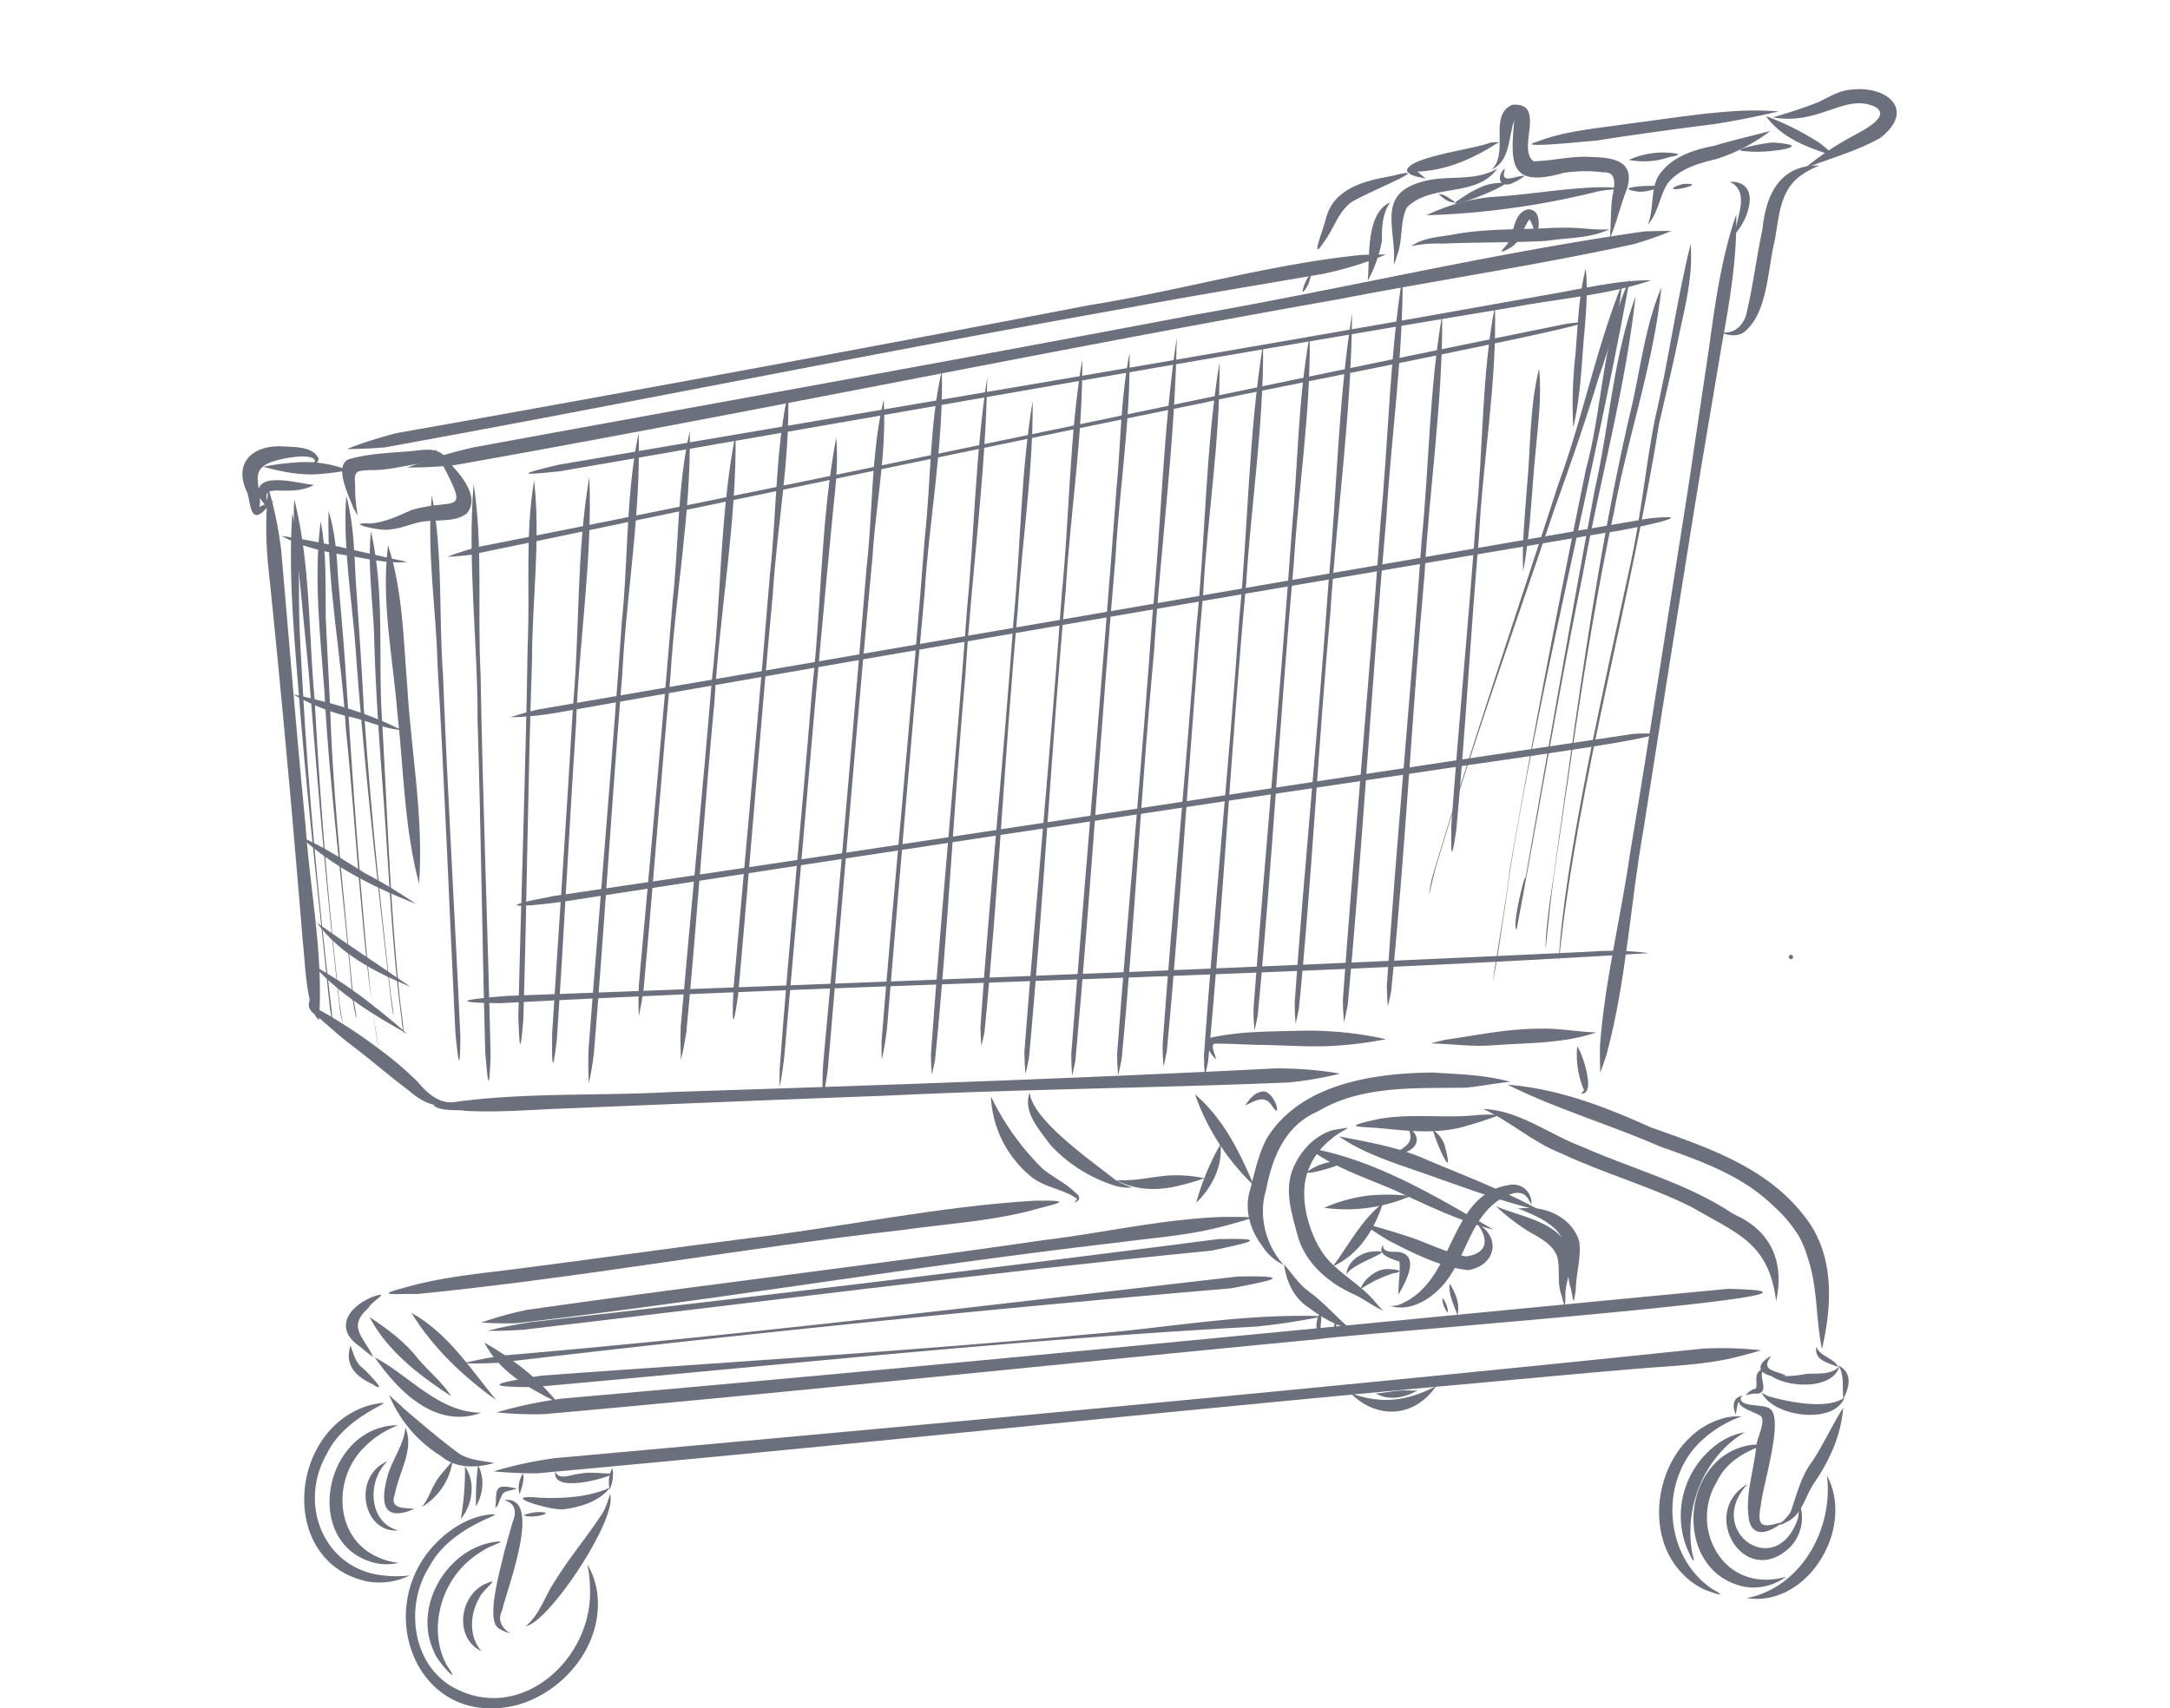 <svg xmlns="http://www.w3.org/2000/svg" width="555" height="437" viewBox="0 0 555 437">
  <g id="header-illustration" transform="translate(-3399.599 9928)">
    <rect id="Rectangle_952" data-name="Rectangle 952" width="555" height="437" transform="translate(3399.599 -9928)" fill="#fff" opacity="0"/>
    <g id="Group_1406" data-name="Group 1406" transform="translate(3461.598 -7573.25)">
      <path id="Path_5637" data-name="Path 5637" d="M1208.383-1951.79c-2.306,11.522-2.254,23.355-3.371,35.023-3.581,48.128-7.815,96.225-11.543,144.331-.007,1.838.073,3.691.225,5.511.314-1.309.6-2.62.842-3.945,3.9-42.944,6.57-86.05,10.275-129.032C1205.793-1917.2,1208.633-1934.469,1208.383-1951.79Z" transform="translate(-981.484 -312.636)" fill="#6c6f7c"/>
      <path id="Path_5638" data-name="Path 5638" d="M1140.787-1942.76c-3.316,19.744-3.222,39.971-5.222,59.892-2.781,39.115-6.581,78.17-9.575,117.256.012,1.892.119,3.8.27,5.673q.5-2.057.9-4.135c3.7-39.883,5.785-79.967,9.421-119.881C1137.729-1903.551,1140.979-1923.142,1140.787-1942.76Z" transform="translate(-925.992 -320.062)" fill="#6c6f7c"/>
      <path id="Path_5639" data-name="Path 5639" d="M1076.022-1882.69c-3.041,18.233-3.023,36.876-4.824,55.265-2.476,35.048-6.135,70.035-8.538,105.068.037,1.542.13,3.1.256,4.629q.429-1.782.794-3.583c3.536-35.8,5.227-71.844,8.485-107.7C1073.285-1846.9,1076.195-1864.773,1076.022-1882.69Z" transform="translate(-873.911 -369.462)" fill="#6c6f7c"/>
      <path id="Path_5640" data-name="Path 5640" d="M1005.814-1917.09c-3.034,19.515-3.265,39.4-5.156,59.055-2.755,38.1-6.552,76.14-9.257,114.228.005,1.712.1,3.437.236,5.133.3-1.254.588-2.513.822-3.783,3.323-32.857,4.833-65.935,7.792-98.848C1001.782-1866.573,1005.388-1891.8,1005.814-1917.09Z" transform="translate(-815.308 -341.173)" fill="#6c6f7c"/>
      <path id="Path_5641" data-name="Path 5641" d="M1274.8-1973.84c-3.487,23.408-3.954,47.215-6.2,70.776-2.652,37.433-6.2,74.819-9.039,112.226-.007,1.886.091,3.787.247,5.654.336-1.4.654-2.8.909-4.213,3.305-34.668,5.032-69.523,8.279-104.217C1270.677-1920.353,1274.366-1947.067,1274.8-1973.84Z" transform="translate(-1035.836 -294.502)" fill="#6c6f7c"/>
      <path id="Path_5642" data-name="Path 5642" d="M1339.51-1938.46c-3.627,22.5-3.572,45.5-5.94,68.168-2.5,35.538-6.089,71.012-8.611,106.537,0,1.8.089,3.62.238,5.406.316-1.312.615-2.63.858-3.961,3.7-39.045,5.791-78.284,9.313-117.368C1336.425-1899.272,1339.777-1918.845,1339.51-1938.46Z" transform="translate(-1089.621 -323.598)" fill="#6c6f7c"/>
      <path id="Path_5643" data-name="Path 5643" d="M1399.7-1965.33c-3.705,23.018-3.822,46.531-6.043,69.737-2.63,37.472-6.43,74.877-9.08,112.336,0,1.785.082,3.581.229,5.35.311-1.291.6-2.586.836-3.894,3.9-40.729,5.966-81.67,9.75-122.43C1396.665-1924.586,1399.91-1944.937,1399.7-1965.33Z" transform="translate(-1138.651 -301.501)" fill="#6c6f7c"/>
      <path id="Path_5644" data-name="Path 5644" d="M1470.259-1976.86c-3.028,16.449-3,33.318-4.57,49.948-2.892,40.836-6.78,81.616-9.8,122.431,0,1.795.1,3.6.243,5.379.313-1.3.609-2.6.851-3.915,3.664-38.478,5.746-77.151,9.22-115.668C1467.4-1938.068,1470.554-1957.436,1470.259-1976.86Z" transform="translate(-1197.296 -292.019)" fill="#6c6f7c"/>
      <path id="Path_5645" data-name="Path 5645" d="M1529.871-2008.62c-3.568,22.559-3.872,45.565-5.982,68.3-2.519,36.019-6.124,71.975-8.689,107.978,0,1.792.089,3.6.238,5.372.309-1.29.6-2.583.842-3.887,3.354-33.691,4.964-67.591,8.048-101.327C1525.981-1957.65,1529.7-1983.1,1529.871-2008.62Z" transform="translate(-1246.071 -265.9)" fill="#6c6f7c"/>
      <path id="Path_5646" data-name="Path 5646" d="M1599.933-2064.22c-3.38,20.858-3.6,42.151-5.656,63.177-2.876,40.712-6.7,81.371-9.629,122.067-.005,1.984.1,3.983.27,5.949q.525-2.2.952-4.418c3.879-41.373,6.163-82.938,9.858-124.346C1596.955-2022.591,1600.054-2043.389,1599.933-2064.22Z" transform="translate(-1303.184 -220.176)" fill="#6c6f7c"/>
      <path id="Path_5647" data-name="Path 5647" d="M1662.031-2007.08c-3.334,19.123-3.327,38.719-5.266,58.026-2.675,37.9-6.354,75.762-8.9,113.662.014,1.758.115,3.533.265,5.275q.458-1.91.84-3.837c3.618-35.364,5.316-70.968,8.521-106.394C1658.749-1962.584,1662.2-1984.815,1662.031-2007.08Z" transform="translate(-1355.176 -267.166)" fill="#6c6f7c"/>
      <path id="Path_5648" data-name="Path 5648" d="M1751.784-2019.6c-3.471,17.993-2.926,36.57-4.869,54.781-1.874,26.046-4.4,52.046-6.282,78.089-.057,6.062-.138,10.931,1.258,1.266,2.346-25.03,3.648-50.167,5.826-75.22C1748.7-1980.321,1752.33-1999.952,1751.784-2019.6Z" transform="translate(-1431.442 -256.87)" fill="#6c6f7c"/>
      <path id="Path_5649" data-name="Path 5649" d="M1847.9-1929.26c-2.488,10.053-2.122,20.506-3.131,30.759-.506,7.01-1.254,14.044-.936,21.073,1.94-10.167,2.144-20.554,3.209-30.833C1847.659-1915.24,1848.638-1922.256,1847.9-1929.26Z" transform="translate(-1516.273 -331.164)" fill="#6c6f7c"/>
      <path id="Path_5650" data-name="Path 5650" d="M1918.666-2073.58c-1.877,7.233-2.007,14.73-2.645,22.133a112.747,112.747,0,0,0-.547,18.549c1.732-7.419,2.1-15.032,2.68-22.6C1918.688-2061.507,1919.266-2067.562,1918.666-2073.58Z" transform="translate(-1575.095 -212.478)" fill="#6c6f7c"/>
      <path id="Path_5651" data-name="Path 5651" d="M935.676-1926.93c-3.183,13.909-2.773,28.371-4.338,42.515-3.293,43.067-7.634,86.065-11.078,129.11q-.053,2.347.06,4.694c.574-2.488.964-5.044,1.288-7.586,3.124-37.2,6.188-74.407,9.65-111.578C932.422-1888.822,936.163-1907.852,935.676-1926.93Z" transform="translate(-756.79 -333.08)" fill="#6c6f7c"/>
      <path id="Path_5652" data-name="Path 5652" d="M850.951-1884.81c-3.247,14.041-2.76,28.652-4.368,42.932q-5.217,63.008-11.02,125.97a77.781,77.781,0,0,0-.171,9.778,80.291,80.291,0,0,0,1.334-7.98c3.7-43.495,7.328-87,11.368-130.462C848.948-1857.977,851.77-1871.366,850.951-1884.81Z" transform="translate(-686.943 -367.719)" fill="#6c6f7c"/>
      <path id="Path_5653" data-name="Path 5653" d="M787.916-1830.13c-3.956,21.114-3.734,42.875-6.139,64.224-2.611,32.385-5.9,64.723-8.305,97.121-.055,1.617-.062,3.234-.03,4.851.51-2.549.888-5.155,1.188-7.748,4.179-46.809,7.964-93.656,12.551-140.427C787.822-1818.091,788.465-1824.123,787.916-1830.13Z" transform="translate(-636.048 -412.687)" fill="#6c6f7c"/>
      <path id="Path_5654" data-name="Path 5654" d="M720.281-1895.8c-3.3,15.219-2.925,31.005-4.641,46.453-2.9,35.437-6.2,70.84-9.348,106.254-.284,6.592-.377,12.832,1.194,1.56,3.076-34.133,5.68-68.316,8.861-102.444C717.393-1861.248,720.832-1878.5,720.281-1895.8Z" transform="translate(-580.705 -358.681)" fill="#6c6f7c"/>
      <path id="Path_5655" data-name="Path 5655" d="M644.872-1835.48c-4.034,20.526-3.616,41.735-6.011,62.51-2.46,29.673-5.4,59.312-8.009,88.968-.117,2.872-.087,5.774.078,8.634.536-2.311.975-4.641,1.343-6.984,2.726-28.359,4.588-56.818,7.24-85.192C640.837-1790.194,645.178-1812.809,644.872-1835.48Z" transform="translate(-518.743 -408.287)" fill="#6c6f7c"/>
      <path id="Path_5656" data-name="Path 5656" d="M583.446-1839.39c-3.231,14.288-2.789,29.137-4.4,43.661-2.613,32.6-5.7,65.168-8.6,97.744-.146,2.75-.158,5.524-.034,8.265q.738-3.382,1.215-6.807c2.471-26.6,4.38-53.265,6.854-79.872C579.727-1797.4,583.789-1818.363,583.446-1839.39Z" transform="translate(-469.029 -405.071)" fill="#6c6f7c"/>
      <path id="Path_5657" data-name="Path 5657" d="M510.954-1836.49c-3.265,15.787-2.632,32.131-4.29,48.138-2.519,36.385-5.7,72.723-8.485,109.087a87.877,87.877,0,0,0,.06,9.076c.524-2.469.931-4.959,1.254-7.462,2.671-32.318,4.625-64.7,7.279-97.027C507.8-1795.277,511.552-1815.881,510.954-1836.49Z" transform="translate(-409.62 -407.456)" fill="#6c6f7c"/>
      <path id="Path_5658" data-name="Path 5658" d="M455.393-1773.61c-3.316,19.229-2.43,38.993-4.16,58.417-1.632,27.991-3.579,55.964-5.353,83.945-.071,6.41-.062,12.354,1.206,1.536,1.831-26.88,3.108-53.805,4.913-80.69C452.72-1731.464,456.253-1752.558,455.393-1773.61Z" transform="translate(-366.663 -459.168)" fill="#6c6f7c"/>
      <path id="Path_5659" data-name="Path 5659" d="M401.339-1768.52c-2.359,13.938-.993,28.208-1.654,42.284-.476,31.661-1.663,63.309-2.385,94.959.266,7.025.423,10.863,1.275.872.936-30.667,1.169-61.368,2.224-92.036C400.808-1737.783,403.048-1753.247,401.339-1768.52Z" transform="translate(-326.732 -463.353)" fill="#6c6f7c"/>
      <path id="Path_5660" data-name="Path 5660" d="M330.491-1763.43c-1.628,20.076,1.071,40.327,1.013,60.463.881,28.391,1.191,56.8,1.973,85.192.637,7.527,1.009,10.781,1.357.643-.7-32.553-2.023-65.1-2.557-97.659C331.422-1730.972,332.952-1747.4,330.491-1763.43Z" transform="translate(-271.359 -467.539)" fill="#6c6f7c"/>
      <path id="Path_5661" data-name="Path 5661" d="M270.871-1746.87c-1.388,14.25,1.055,28.552,1.424,42.817,1.845,31.588,3.057,63.211,4.6,94.814.689,7.089,1.222,10.689,1.258.721-1.385-30.771-3.259-61.526-4.434-92.309C272.6-1716.147,273.753-1731.747,270.871-1746.87Z" transform="translate(-222.411 -481.158)" fill="#6c6f7c"/>
      <path id="Path_5662" data-name="Path 5662" d="M677.179-1715.2q-141.9,24.482-283.884,48.835a76.155,76.155,0,0,0-7.37,2.039,78.969,78.969,0,0,0,12.173-1.217q133.891-23.475,267.95-45.98C670.913-1712.06,692.854-1716.717,677.179-1715.2Z" transform="translate(-317.377 -506.952)" fill="#6c6f7c"/>
      <path id="Path_5663" data-name="Path 5663" d="M698.941-2056.75c-9.252-.016-18.254,2.337-27.33,3.831-83.977,15.089-168.172,28.947-252.259,43.378-9.774,2.337-10.774,2.861.361,1.664,81.16-13.98,162.236-28.494,243.493-41.92C675.112-2052.081,687.421-2052.844,698.941-2056.75Z" transform="translate(-338.566 -226.319)" fill="#6c6f7c"/>
      <path id="Path_5664" data-name="Path 5664" d="M680.826-1403.961c-92.156,13.643-184.232,28.062-276.429,41.52-15.2,2.853-9.559,3.05,1.941,1.508q112.958-17.4,226.017-34.124C637.395-1395.9,704.615-1405.057,680.826-1403.961Z" transform="translate(-324.969 -763.085)" fill="#6c6f7c"/>
      <path id="Path_5665" data-name="Path 5665" d="M611.109-1090.816c-92.332,4.414-184.708,7.9-277.081,11.329-8.519.616-17.28,1.714-1.79,1.863,97.82-5.2,196.024-6.675,293.7-12.815A74.928,74.928,0,0,0,611.109-1090.816Z" transform="translate(-266.224 -1020.518)" fill="#6c6f7c"/>
      <path id="Path_5666" data-name="Path 5666" d="M2226.879-1085.173a.551.551,0,0,0,.712.842A.552.552,0,0,0,2226.879-1085.173Z" transform="translate(-1831.181 -1025.212)" fill="#6c6f7c"/>
      <path id="Path_5667" data-name="Path 5667" d="M1929.034-2108.75c-3.687,14.8-5.639,29.966-9.153,44.81-2.378,12.1-3.5,24.426-6.123,36.478-6.817,31.535-17.208,77.179-18.488,102.352v0q.093-.626.169-1.256l-.005.037c4.986-46.082,18.243-90.666,25.5-136.358,1.863-8.117,3.844-16.206,5.469-24.376C1927.98-2094.173,1929.625-2101.428,1929.034-2108.75Z" transform="translate(-1558.633 -183.555)" fill="#6c6f7c"/>
      <path id="Path_5668" data-name="Path 5668" d="M1833.93-1873.03a.063.063,0,0,0,0,.018A.063.063,0,0,1,1833.93-1873.03Zm29.886-160.41c-5.76,15.833-6.664,32.952-10.4,49.32-6.206,33.32-11.977,66.716-17.858,100.092.7-4.593-3.556,11.389-2.183,12.622,5.656-29.723,10.7-60.689,16.906-90.684C1854.541-1985.9,1861.156-2009.4,1863.816-2033.44Z" transform="translate(-1507.508 -245.488)" fill="#6c6f7c"/>
      <path id="Path_5669" data-name="Path 5669" d="M1879.2-1900.2a.016.016,0,0,1,0-.009A.016.016,0,0,0,1879.2-1900.2Zm-1.219,7.8a.034.034,0,0,1,0-.012A.034.034,0,0,0,1877.98-1892.392Zm4.194-28.97c0,.007,0,.014,0,.021S1882.172-1921.355,1882.174-1921.362Zm23.884-125c-4.412,10.513-5.442,21.987-8.185,32.977-9.153,39.874-14.02,80.536-19.892,120.978v0c0,.005,0,.011,0,.016v0c0,.007,0,.014,0,.021a.057.057,0,0,0,0-.018c-.689,4.655-1.618,11.773-1.54,15.279v0c.861-7.705,1.552-15.426,2.76-23.089a.006.006,0,0,1,0,.005c4.4-29.721,8.471-59.5,14.773-88.891C1897.492-2008.266,1904.11-2026.923,1906.058-2046.36Z" transform="translate(-1543.143 -234.863)" fill="#6c6f7c"/>
      <path id="Path_5670" data-name="Path 5670" d="M1804.827-1908.443s0-.009,0-.012S1804.827-1908.447,1804.827-1908.443Zm-1.59,10.471a.041.041,0,0,0,0-.014A.046.046,0,0,1,1803.237-1897.973Zm32.057-160.827c-7.121,15.172-6.838,32.5-11.179,48.52-6.945,33.838-13.5,67.776-19.41,101.811,0-.005,0-.01,0-.016-1.229,9.931-3.025,19.8-4.506,29.673,1.357-6.325,2.151-12.76,3.147-19.149a.04.04,0,0,0,0,.014q.743-5.249,1.481-10.5v0C1813.177-1958.919,1826.1-2008.518,1835.294-2058.8Z" transform="translate(-1480.449 -224.633)" fill="#6c6f7c"/>
      <path id="Path_5671" data-name="Path 5671" d="M1757.8-2050.46a.112.112,0,0,0,0,.023.166.166,0,0,0,0-.029Zm.115-.86c-6.664,16.6-10.069,34.361-16.274,51.153-10.726,33.3-22.026,66.423-32.067,99.941a33.276,33.276,0,0,0-1.03,5.24c.671-2.565,1.16-5.2,1.957-7.744,9.089-30.584,19.877-60.623,30.073-90.849,4-11.169,7.917-22.36,11.346-33.719,2.552-7.561,5.185-15.135,5.876-23.138a.007.007,0,0,1,0,.005c0-.013,0-.023.005-.036v0C1757.831-2050.748,1757.885-2051.046,1757.911-2051.32Z" transform="translate(-1405.07 -230.784)" fill="#6c6f7c"/>
      <path id="Path_5672" data-name="Path 5672" d="M183.725-1695.13c-.834,8.645.412,17.273.8,25.907.315,12.936,1.192,25.837,2.154,38.737,1.568,19.982,2.225,40.082,4.859,59.958a32.855,32.855,0,0,0,.644,4.229c-.2-2.682-.553-5.379-.91-8.054-2.713-24.968-3.346-50.142-4.856-75.209C185.71-1664.729,187.138-1680.233,183.725-1695.13Z" transform="translate(-150.86 -523.708)" fill="#6c6f7c"/>
      <path id="Path_5673" data-name="Path 5673" d="M160.255-1615.9a.055.055,0,0,0,0,.007A.036.036,0,0,1,160.255-1615.9ZM148.6-1746.18c-.9,13.256,1.491,26.455,2.433,39.652,2.133,29.4,5.53,58.684,8.837,87.971.735,6.015,1.327,7.686.178.316-2.808-24.691-5.37-49.41-6.988-74.211-.544-10.5-1.256-21-1.993-31.49C150.623-1731.39,150.59-1738.944,148.6-1746.18Z" transform="translate(-122.041 -481.725)" fill="#6c6f7c"/>
      <path id="Path_5674" data-name="Path 5674" d="M134.907-1598.364s0-.007,0-.011Zm1.176,7.51c0-.007,0-.014,0-.02ZM123.864-1724.5c-.523,18.7,3.379,37.2,4.419,55.844,2.866,27.36,3.881,54.987,8.413,82.143-.169-1.426-.391-2.874-.607-4.306l0,.021c0-.018-.006-.037-.009-.055,0,0,0,0,0,0q-.259-1.694-.541-3.387c0,.007,0,.016,0,.021-.2-1.387-.422-2.775-.64-4.161,0,0,0,0,0,0-2.86-27.531-4.743-55.146-6.523-82.764-.5-8.707-1.364-17.387-2.072-26.078C125.994-1713.035,125.59-1718.908,123.864-1724.5Z" transform="translate(-101.824 -499.555)" fill="#6c6f7c"/>
      <path id="Path_5675" data-name="Path 5675" d="M108.969-1709.54c-1.821,14.389-.133,28.94.945,43.325,1.4,26.439,5.018,52.68,7.231,79.048.864,5.466,1.563,6.706.243.178-2.088-22.794-4.692-45.568-5.75-68.446-.323-9.746-.929-19.476-1.362-29.215C110.151-1692.959,110.547-1701.344,108.969-1709.54Z" transform="translate(-88.952 -511.857)" fill="#6c6f7c"/>
      <path id="Path_5676" data-name="Path 5676" d="M74.151-1740.94c-.484,6.661.566,13.256,1.319,19.853.767,8.117,1.572,16.229,2.366,24.341,2.266,28.412,4.623,56.815,7.848,85.136a20.224,20.224,0,0,0,.957,4.841,55.087,55.087,0,0,1-.956-5.96c-2.9-25.577-4.953-51.249-6.318-76.954C77.763-1706.746,78.341-1724.251,74.151-1740.94Z" transform="translate(-60.879 -486.035)" fill="#6c6f7c"/>
      <path id="Path_5677" data-name="Path 5677" d="M70.212-1720.79c-1.147,17.579.877,35.176,2.191,52.693,2.082,24.508,4.87,48.956,7.389,73.421.185,1.4.412,2.795.735,4.166-.1-2.044-.339-4.111-.592-6.153-3.13-26.542-5.6-53.187-7.061-79.874-.393-7.133-.9-14.266-.931-21.414C71.9-1705.6,72.141-1713.33,70.212-1720.79Z" transform="translate(-57.462 -502.606)" fill="#6c6f7c"/>
      <path id="Path_5678" data-name="Path 5678" d="M83.562-1255.38c8.421,7.794,18.916,13,29.514,17.169a136.093,136.093,0,0,0-13.193-7.938C94.575-1249.456,89.318-1252.9,83.562-1255.38Z" transform="translate(-68.72 -885.35)" fill="#6c6f7c"/>
      <path id="Path_5679" data-name="Path 5679" d="M107.132-1131.57c5.933,8.052,14.946,12.705,23.976,16.419C123.148-1120.645,115.012-1125.957,107.132-1131.57Z" transform="translate(-88.103 -987.169)" fill="#6c6f7c"/>
      <path id="Path_5680" data-name="Path 5680" d="M102.253-1070.25c6.669,7.394,15.4,12.793,24.054,17.557-4.552-3.888-9.155-7.709-14.036-11.185l.1.076C109.142-1066.159,105.664-1068.186,102.253-1070.25Z" transform="translate(-84.091 -1037.597)" fill="#6c6f7c"/>
      <path id="Path_5681" data-name="Path 5681" d="M99.582-1451.822l.02.007Zm-.047-.018.022.009Zm-26.327-8.46a53.6,53.6,0,0,0,15.283,5.924c4.108.991,8.1,2.9,12.341,3.156,2.312-.359-.346-.1-1.266-.609C91.229-1455.9,82.249-1458.387,73.208-1460.3Z" transform="translate(-60.205 -716.828)" fill="#6c6f7c"/>
      <path id="Path_5682" data-name="Path 5682" d="M59.979-1686.864l-.129-.05C59.893-1686.9,59.936-1686.88,59.979-1686.864Zm-3.572-1.716c5.081,2.833,10.819,4.053,16.51,4.968,5.2.78,10.428,2.231,15.72,1.689C77.917-1684.077,67.274-1687.036,56.407-1688.58Z" transform="translate(-46.388 -529.095)" fill="#6c6f7c"/>
      <path id="Path_5683" data-name="Path 5683" d="M581.392-1995.654c-92.547,18.746-184.87,38.714-277.534,56.913a64.694,64.694,0,0,0-8.8,2.712c1.966-.1,3.927-.234,5.878-.5,62.69-12.98,125.35-26.268,188.1-39.005C495.237-1977.13,607.759-1998.887,581.392-1995.654Z" transform="translate(-242.647 -276.294)" fill="#6c6f7c"/>
      <path id="Path_5684" data-name="Path 5684" d="M553.806-2127.566c-38.721,5.522-76.961,14.686-115.524,21.41-61.25,11.654-122.641,22.565-183.956,33.838a117.45,117.45,0,0,0-16.848,5.14,117.776,117.776,0,0,0,12.049-.607c75.532-13.378,150.693-29.14,226.263-42.463,25.053-4.845,50.352-8.631,75.272-14.051a97.509,97.509,0,0,0,9.719-3.384Q557.291-2127.712,553.806-2127.566Z" transform="translate(-195.297 -167.98)" fill="#6c6f7c"/>
      <path id="Path_5685" data-name="Path 5685" d="M409.97-2093.66c-23.49,2.373-46.385,9.137-69.707,12.863q-88.436,17-177.115,32.716a106.281,106.281,0,0,0-12.745,4.073c3.252.005,6.507-.147,9.747-.423,62.8-11.394,125.424-24.224,188.3-35.373,17.151-3.211,34.375-6.032,51.566-8.994a92.317,92.317,0,0,0,16.135-4.947C414.1-2093.77,412.031-2093.733,409.97-2093.66Z" transform="translate(-123.688 -195.888)" fill="#6c6f7c"/>
      <path id="Path_5686" data-name="Path 5686" d="M489.649-921.693c-51.353,2.618-102.749,4.362-154.142,6.025-20.35,1.158-40.988-.177-61.111,3.432,2.36,1.608,5.54,1,8.287,1.382,7.461.433,14.918-.142,22.369-.476,28.369-1.165,56.741-2.352,85.115-3.394,34.3-1.661,68.668-1.961,102.964-3.373a92.141,92.141,0,0,0,13.279-2.27A94.143,94.143,0,0,0,489.649-921.693Z" transform="translate(-225.659 -1159.757)" fill="#6c6f7c"/>
      <path id="Path_5687" data-name="Path 5687" d="M207.12-1675.07c-1.806,14.3,1.208,28.527,2.375,42.753,1.636,14.62,1.748,29.515,5.555,43.8,1.224-16.883-2.037-33.7-3.024-50.527C211.042-1651.127,210.89-1663.434,207.12-1675.07Z" transform="translate(-169.869 -540.205)" fill="#6c6f7c"/>
      <path id="Path_5688" data-name="Path 5688" d="M34.882-1757.64a97.087,97.087,0,0,0-.029,19.984c2.132,20.376,4.047,40.774,5.878,61.181q1.546,17.574,2.982,35.158c.583,4.606.839,17.115,4.12,19.779,1.189-16.553-2.272-33.018-3.408-49.5-2.31-23.527-4.2-47.094-6.254-70.641A96.53,96.53,0,0,0,34.882-1757.64Z" transform="translate(-28.25 -472.301)" fill="#6c6f7c"/>
      <path id="Path_5689" data-name="Path 5689" d="M96.3-1027.03c-1.014,2.56-1.029,3.6,1.339,5.23,2.906,2.49,5.714,5.1,8.755,7.426-.03-.023-.06-.046-.09-.071,5.091,3.766,9.8,8.011,14.9,11.766,3.2,2.845,7.459,5.165,11.672,3.036-4,.336-6.9-2.295-9.3-5.151a88.445,88.445,0,0,0-9.9-8.453,128.64,128.64,0,0,0-10.905-7.424c-1.978-1.313-4.114-2.359-6.134-3.6A11.911,11.911,0,0,1,96.3-1027.03Z" transform="translate(-78.661 -1073.14)" fill="#6c6f7c"/>
      <path id="Path_5690" data-name="Path 5690" d="M670.856-518.738c-97.739,10.2-195.625,19.188-293.495,28.005a103.72,103.72,0,0,0-15.542,3.368,104.862,104.862,0,0,0,11.178.5c76.609-6.954,153.183-15.071,229.81-22.135,17.442-1.531,34.868-3.242,52.318-4.682,8.734-.719,17.577-.963,26.073-3.311,1.606-.412,3.213-.854,4.79-1.332A91.434,91.434,0,0,0,670.856-518.738Z" transform="translate(-297.553 -1491.026)" fill="#6c6f7c"/>
      <path id="Path_5691" data-name="Path 5691" d="M680.951-604.216c-99.3,9.426-198.628,19.368-298.022,28.05a112.928,112.928,0,0,0-16.912,3.552,97.965,97.965,0,0,0,12.293.44c66.039-5.908,132.042-12.893,198.065-19.192C582.543-592.548,726.619-603.267,680.951-604.216Z" transform="translate(-301.005 -1420.854)" fill="#6c6f7c"/>
      <path id="Path_5692" data-name="Path 5692" d="M375.677-731.259c-24.659,1.444-48.982,6.748-73.513,9.643-20.249,2.545-40.449,5.455-60.7,8.012-8.826,1.1-17.724,1.966-26.307,4.412-9.827,2.535-1.824,1.632,2.76,1.792,41.568-4.122,82.806-11.712,124.342-16.417,10.51-1.492,21.179-2.126,31.508-4.668C379.7-730.225,387.842-731.5,375.677-731.259Z" transform="translate(-173.096 -1316.353)" fill="#6c6f7c"/>
      <path id="Path_5693" data-name="Path 5693" d="M533.776-707.859c-15.444.5-30.6,4.075-45.918,5.922-44.032,6.424-88.264,11.57-132.3,17.867a88.129,88.129,0,0,0-11.677,3.243c3.035.176,6.077.268,9.115.151,51.574-5.982,102.872-14.769,154.483-20.718,8.025-1.1,16.144-1.638,24.035-3.538,3.343-.792,6.671-1.723,9.922-2.8C538.886-707.864,536.33-707.879,533.776-707.859Z" transform="translate(-282.801 -1335.615)" fill="#6c6f7c"/>
      <path id="Path_5694" data-name="Path 5694" d="M1568.833-739.6a40.754,40.754,0,0,0-11.183,3.112,41.42,41.42,0,0,0,22.119-3.012A51.039,51.039,0,0,0,1568.833-739.6Z" transform="translate(-1280.981 -1309.317)" fill="#6c6f7c"/>
      <path id="Path_5695" data-name="Path 5695" d="M1850.162-836.656c.06.032.121.066.183.1l-.44-.236Zm.5.268,0,0-.069-.037Zm.343.185.19.1Zm-64.362-27.023c6.945,3.156,12.725,8.554,19.932,11.339,10.943,5.176,22.707,8.382,33.513,13.821l-.087-.048c11.682,6.806,19.7,9.1,21.572,24.048,2.1-9.655-1.044-17.7-10.238-21.959.037.021.074.041.112.06-.016-.007-.032-.016-.048-.025.05.027.1.053.151.082l-.885-.478.048.027c-.147-.08-.295-.16-.442-.238l.325.174-.76-.41c.146.08.293.158.44.238-11.794-7.789-25.524-11.259-38.305-16.963C1803.564-856.672,1795.83-862.933,1786.64-863.226Z" transform="translate(-1469.298 -1207.85)" fill="#6c6f7c"/>
      <path id="Path_5696" data-name="Path 5696" d="M1889.539-867.534l-.023-.023,0,.005-.13-.123Zm-.014-.014c.016.014.03.028.046.044-.016-.016-.034-.032-.052-.048C1889.521-867.552,1889.523-867.55,1889.525-867.548Zm.05.048a0,0,0,0,0,0,0A0,0,0,0,1,1889.575-867.5Zm-.7-.654c.073.068.144.135.217.2C1889.022-868.019,1888.951-868.086,1888.879-868.154Zm-.275-.259.215.2Zm-66.623-29.753c12.506,6.231,26.041,10.156,38.84,15.757,10.121,3.6,20.609,7.224,28.57,14.735-.036-.034-.073-.068-.108-.1.114.108.227.215.341.322-.016-.016-.032-.03-.048-.044l.012.011c-.016-.016-.032-.03-.048-.044a36.244,36.244,0,0,1,7.1,8.382l-.231-.368a26.405,26.405,0,0,1,2.306,5.625l-.032-.1c2.622,7.561,2.05,15.7,3.671,23.414,2.689-11.467,3.243-24.515-4.652-34.154-9.6-12.439-24.851-17.469-39.1-22.519C1846.905-892.521,1834.887-897.168,1821.98-898.166Z" transform="translate(-1498.361 -1179.116)" fill="#6c6f7c"/>
      <path id="Path_5697" data-name="Path 5697" d="M1518.185-835.473c-4.952,1.428-8.769,5.785-10.5,10.529-1.872,5.387-.021,11.069,1.393,16.341,1.938,7.19,7.945,12.273,14.531,15.213,2.611,1.169,4.856,3.078,7.48,4.163-1.343-1.128-2.3-2.631-3.558-3.849-3.726-3.741-8.526-6.3-11.728-10.581-3.92-5.478-6.549-15.027-3.991-21.483C1515.652-835.8,1528.054-837.018,1518.185-835.473Z" transform="translate(-1239.238 -1230.223)" fill="#6c6f7c"/>
      <path id="Path_5698" data-name="Path 5698" d="M1494.85-915.746c-15.183.165-33.883,2.865-42.46,16.947-2.112,4.012-3.023,8.5-4.162,12.86-1.643,5.028-.112,10.423,3.041,14.52a12.448,12.448,0,0,0,5.465,4.844c-4.474-4.872-6.49-12.442-4.545-18.833,1.6-8.432,4.8-16.707,13.215-20.346,11.38-6.812,25.058-5.9,37.812-6.115,3.854-.337,7.647-1.144,11.5-1.492C1508.3-915.169,1501.484-915.323,1494.85-915.746Z" transform="translate(-1190.446 -1164.658)" fill="#6c6f7c"/>
      <path id="Path_5699" data-name="Path 5699" d="M1634.86-855.044c-8.6,1.014-17.336-.526-25.877,1.1-10.68,2.323-3.762,1.762,2.286,2.464,6.114.625,12.354,1.135,18.41-.208a100.936,100.936,0,0,0,10.586-3.375C1638.476-855.139,1636.657-855.121,1634.86-855.044Z" transform="translate(-1318.619 -1214.523)" fill="#6c6f7c"/>
      <path id="Path_5700" data-name="Path 5700" d="M1499.87-639.546c.592,4.426,2.5,8.659,6.375,11.128l-.155-.115.343.256-.055-.043c3.133,2.288,6.535,4.448,10.384,5.218-3.671-3.023-6.707-6.758-10.593-9.531l0,0C1503.62-634.48,1501.906-637.2,1499.87-639.546Z" transform="translate(-1233.464 -1391.8)" fill="#6c6f7c"/>
      <path id="Path_5701" data-name="Path 5701" d="M1099.8-855.36c.005.011.012.02.018.03C1099.81-855.34,1099.8-855.349,1099.8-855.36Zm-.126-.137a.454.454,0,0,1,.06.055Zm-21.911-25.989a28.06,28.06,0,0,0,10.186,20.462c3.391,2.877,8.393,3.224,11.844,5.764a3.229,3.229,0,0,1-.76.95c1.812-.5,1.577-1.693.206-2.629-2.472-2.5-5.778-3.883-8.4-6.178A66.108,66.108,0,0,1,1077.76-881.486Z" transform="translate(-886.329 -1192.833)" fill="#6c6f7c"/>
      <path id="Path_5702" data-name="Path 5702" d="M1131.6-887.1c-1.817,5.026,2.5,9.554,5.238,13.359a37.908,37.908,0,0,0,17.078,10.643,12.094,12.094,0,0,0,3.917.318,19.539,19.539,0,0,1-4.483-2.066C1147.641-869.441,1132.2-880.05,1131.6-887.1Z" transform="translate(-930.246 -1188.212)" fill="#6c6f7c"/>
      <path id="Path_5703" data-name="Path 5703" d="M1260.238-766.623l.052,0A.5.5,0,0,0,1260.238-766.623Zm12.188-1.2c-4.068.277-8.037,1.337-12.137,1.2h.009l-.073,0h.012c-.391.018-.8.03-1.177.057,5.092,2.709,11.078,2.677,16.542,1.19a55.483,55.483,0,0,0,5.856-1.742A35.074,35.074,0,0,0,1272.426-767.826Z" transform="translate(-1035.427 -1286.248)" fill="#6c6f7c"/>
      <path id="Path_5704" data-name="Path 5704" d="M1371.71-884.355a58.753,58.753,0,0,0,15.035,23.3C1383.127-869.664,1378.9-878.179,1371.71-884.355Z" transform="translate(-1128.068 -1190.474)" fill="#6c6f7c"/>
      <path id="Path_5705" data-name="Path 5705" d="M1447.794-888.466c-1.877.339-3.091,2.087-4.124,3.538,2.59-1.231,5.117-2.993,7.027.245C1453.391-880.72,1451.091-889.535,1447.794-888.466Z" transform="translate(-1187.246 -1187.018)" fill="#6c6f7c"/>
      <path id="Path_5706" data-name="Path 5706" d="M1379.631-812.366a63.953,63.953,0,0,0-6.2,14.936C1377.451-801.32,1380.2-806.666,1379.631-812.366Z" transform="translate(-1129.482 -1249.676)" fill="#6c6f7c"/>
      <path id="Path_5707" data-name="Path 5707" d="M1580-823.634a.066.066,0,0,1,.02,0A.066.066,0,0,0,1580-823.634Zm-1.1-.252c6.059,4.231,13.229,6.49,20.14,8.925,10.318,3.556,20.522,7.527,31.161,10.043l-.02,0c.1.023.2.046.3.068l0,0c-8.245-4.615-19.291-8.943-28.741-12.861C1594.506-821.081,1586.637-822.335,1578.9-823.886Z" transform="translate(-1298.457 -1240.202)" fill="#6c6f7c"/>
      <path id="Path_5708" data-name="Path 5708" d="M1661.225-830.985l.005,0Zm2.968-6.561c1.733,3.684.085,4.73-2.963,6.558l.018-.011a.24.24,0,0,0-.028.018s0,0,.005,0C1664-829.99,1669.726-833.788,1664.193-837.546Z" transform="translate(-1366.155 -1228.968)" fill="#6c6f7c"/>
      <path id="Path_5709" data-name="Path 5709" d="M1714.29-832.786c.75,3.119,5.671,14.183,3.083,4.187a.2.2,0,0,0,.009.03c-.021-.069-.043-.138-.066-.208.007.02.012.037.018.057A7.056,7.056,0,0,0,1714.29-832.786Z" transform="translate(-1409.799 -1232.883)" fill="#6c6f7c"/>
      <path id="Path_5710" data-name="Path 5710" d="M1538.415-787.843a13.825,13.825,0,0,0-6.945,2.829C1533.676-784.583,1545.71-788.534,1538.415-787.843Z" transform="translate(-1259.451 -1269.777)" fill="#6c6f7c"/>
      <path id="Path_5711" data-name="Path 5711" d="M1839.014-720.68c-.787.02-1.59.039-2.364.1,3.094,1.242,6.274,2.5,8.858,4.664,5.1,3.993,2.881,10.774,4.774,16.217.65,3.472.6,3.75,1.16-.043.044-4.14,1.465-8.266.893-12.389C1850.749-717.735,1844.579-720.932,1839.014-720.68Z" transform="translate(-1510.425 -1325.065)" fill="#6c6f7c"/>
      <path id="Path_5712" data-name="Path 5712" d="M1804.98-723.136a54.386,54.386,0,0,0,8.392,6.453c2.8,1.629,6.123,3.183,7.286,6.444.826,3.167-.076,6.528,1.023,9.662.656,2.115.975,4.615,1.069.629-.16-3.707,1.835-7.156,1.332-10.854C1822.081-719.074,1811.7-720.282,1804.98-723.136Z" transform="translate(-1484.38 -1323.057)" fill="#6c6f7c"/>
      <path id="Path_5713" data-name="Path 5713" d="M1673.862-743.069l-.03.059c.034-.064.067-.13.1-.194Zm-.677,1.311-.043.08Zm.785-1.522c-.05.1-.1.2-.153.295.005-.007.009-.016.014-.025l-.082.156.213-.41-.032.06C1673.945-743.229,1673.958-743.254,1673.97-743.28Zm8.94-10.963c-15.618,2.4-13.54,23.984-27.4,30.291a5.313,5.313,0,0,1-3.144.613c5.714,1.929,12.066-2.67,15.135-7.313,4.446-6.387,5.867-14.964,12.575-19.629,2.071-1.14,4.831-2.984,7.046-1.2a9.127,9.127,0,0,1,1.407,2.321A4.681,4.681,0,0,0,1682.91-754.243Z" transform="translate(-1358.877 -1297.403)" fill="#6c6f7c"/>
      <path id="Path_5714" data-name="Path 5714" d="M1642.341-699.166c3.144,4.036,3.016,7.758-2.7,8.572-5.3-.975-10.155-3.657-15.29-5.249-3.675-1.192-7.394-2.318-11.133-3.258a64.254,64.254,0,0,0,6.828,4.554c6.334,3.217,13.059,6.705,20.188,7.46C1647.316-688.376,1648.733-695.537,1642.341-699.166Z" transform="translate(-1326.681 -1342.769)" fill="#6c6f7c"/>
      <path id="Path_5715" data-name="Path 5715" d="M1533.82-807.506c6.547,4.993,14.437,7.547,21.922,10.732,8.355,3.842,16.682,8.023,25.645,10.238C1566.283-795.177,1551.223-804.481,1533.82-807.506Z" transform="translate(-1261.384 -1253.673)" fill="#6c6f7c"/>
      <path id="Path_5716" data-name="Path 5716" d="M1582.907-727.886c-5.533,4.366-8.7,10.7-12.828,16.242C1576.707-714.657,1580.812-721.138,1582.907-727.886Z" transform="translate(-1291.203 -1319.151)" fill="#6c6f7c"/>
      <path id="Path_5717" data-name="Path 5717" d="M1644.641-663.272l.032.053Zm-4.174-4.314c-1.963,2.57,2.371,3.641,4.128,4.291.259,2.8-.273,5.623-.258,8.43,1.59-2.714,5.485-9.5.659-10.771-1.435-.43-3.7.32-4.552-1.194.005.021.012.041.018.06A3.307,3.307,0,0,1,1640.467-667.586Z" transform="translate(-1348.677 -1368.74)" fill="#6c6f7c"/>
      <path id="Path_5718" data-name="Path 5718" d="M1595.753-658.187c-2.888.52-5.932,2.758-6.073,5.886C1590.888-655.457,1604.605-658.978,1595.753-658.187Z" transform="translate(-1307.322 -1376.377)" fill="#6c6f7c"/>
      <path id="Path_5719" data-name="Path 5719" d="M1616.865-632.662c-2.9.021-6.163,2.948-6.675,5.069.2-.115.392-.233.588-.352l-.011.007a32.537,32.537,0,0,1,7.655-3.622C1622.192-632.17,1618.687-632.756,1616.865-632.662Z" transform="translate(-1324.189 -1397.453)" fill="#6c6f7c"/>
      <path id="Path_5720" data-name="Path 5720" d="M1738.082-611.716c-.382,2.918,1.147,5.421,1.973,8.091C1740.82-606.416,1739.591-609.391,1738.082-611.716Z" transform="translate(-1429.315 -1414.687)" fill="#6c6f7c"/>
      <path id="Path_5721" data-name="Path 5721" d="M1727.921-591.246a5.8,5.8,0,0,0,1.405,3.838A6.117,6.117,0,0,0,1727.921-591.246Z" transform="translate(-1421.007 -1431.521)" fill="#6c6f7c"/>
      <path id="Path_5722" data-name="Path 5722" d="M1617.563-464.206c-7.4,3.856-13.906,4.714-21.883,1.828C1602.515-455.542,1612.046-456.142,1617.563-464.206Z" transform="translate(-1312.256 -1535.996)" fill="#6c6f7c"/>
      <path id="Path_5723" data-name="Path 5723" d="M1547.805-572.206a6.019,6.019,0,0,0-.556,6.577A43.663,43.663,0,0,0,1547.805-572.206Z" transform="translate(-1271.827 -1447.179)" fill="#6c6f7c"/>
      <path id="Path_5724" data-name="Path 5724" d="M1572.676-558.806a2.28,2.28,0,0,0-.265,2.982C1572.5-556.8,1572.578-557.826,1572.676-558.806Z" transform="translate(-1292.765 -1458.199)" fill="#6c6f7c"/>
      <path id="Path_5725" data-name="Path 5725" d="M1642.842-458.216c-1.457.249-2.941-.062-4.409.087.028,0,.059,0,.089,0-2.128.092-4.2.647-6.332.71C1635.348-455.4,1639.847-456.321,1642.842-458.216Z" transform="translate(-1342.281 -1540.922)" fill="#6c6f7c"/>
      <path id="Path_5726" data-name="Path 5726" d="M153.745-583.654l.032.053-.122-.206Zm3.016-11.746c-6.346,2.053-11.489,8.05-4.263,13,1.124.954,2.289,1.893,3.474,2.755-2.425-5.352-6.834-7.563-1.135-12.709C155.456-593.821,160.179-596.27,156.761-595.4Z" transform="translate(-122.516 -1427.954)" fill="#6c6f7c"/>
      <path id="Path_5727" data-name="Path 5727" d="M190.54-505.576c6.044,8.762,15.706,18.437,27.259,14.169C206.77-491.5,199.594-500.816,190.54-505.576Z" transform="translate(-156.696 -1501.974)" fill="#6c6f7c"/>
      <path id="Path_5728" data-name="Path 5728" d="M159.1-512.633c-.02-.011-.039-.021-.059-.034C159.064-512.654,159.083-512.643,159.1-512.633Zm-5.5-9.783c-1.588,4.826,1.27,7.865,5.443,9.75-.02-.011-.041-.023-.062-.036.042.025.085.05.127.073a.011.011,0,0,1-.006,0c4.581,2.993-.93-2.8-2.5-4.169.019.018.038.036.057.055C154.824-518.091,154.384-520.418,153.6-522.416Z" transform="translate(-125.952 -1488.125)" fill="#6c6f7c"/>
      <path id="Path_5729" data-name="Path 5729" d="M215-447.944c.025.025.049.05.074.073C215.051-447.894,215.027-447.919,215-447.944Zm-3.119-2.851.022.021Zm-.79-.782a33.448,33.448,0,0,0,13.374,15.707c3.867,3.233,8.979,3.007,13.559,1.728-3.031-.568-6.178-.707-8.907-2.32-4.9-3.643-9.573-7.618-14.219-11.583a.285.285,0,0,1,.023.023c-1.123-1.174-2.415-2.165-3.572-3.3a.111.111,0,0,1,.016.014C211.276-451.393,211.184-451.5,211.093-451.576Z" transform="translate(-173.599 -1546.383)" fill="#6c6f7c"/>
      <path id="Path_5730" data-name="Path 5730" d="M183.088-563.566c.417.783.859,1.554,1.313,2.318l-.078-.131c4.85,7.721,12.157,13.147,19.656,18.064-2.3-3.615-5.751-6.336-8.5-9.6C192.106-557.287,187.633-560.536,183.088-563.566Z" transform="translate(-150.568 -1454.284)" fill="#6c6f7c"/>
      <path id="Path_5731" data-name="Path 5731" d="M243.475-569.586c5.375,8.826,13.257,16.343,21.643,22.273C258.509-555.353,252.821-564.362,243.475-569.586Z" transform="translate(-200.229 -1449.333)" fill="#6c6f7c"/>
      <path id="Path_5732" data-name="Path 5732" d="M516.387-622.124C454.051-615,391.7-607.322,329.16-601.981a95.517,95.517,0,0,0-10.8,2.028,88.219,88.219,0,0,0,8.988-.133q93.484-11.03,187.33-19.028C523.63-620.833,532.43-622.433,516.387-622.124Z" transform="translate(-261.814 -1406.095)" fill="#6c6f7c"/>
      <path id="Path_5733" data-name="Path 5733" d="M539.885-676.111Q452-664.786,363.852-654.856c-3.647.611-7.322,1.24-10.883,2.2,3.058.082,6.114-.092,9.165-.277,58.684-6.874,117.328-14.442,176.129-20.252C546.29-674.937,554.656-676.472,539.885-676.111Z" transform="translate(-290.275 -1361.686)" fill="#6c6f7c"/>
      <path id="Path_5734" data-name="Path 5734" d="M571.6-565.312c-17.185.361-34.165,3.385-51.279,4.728-46.492,4.346-93.119,7.133-139.671,10.545-8.591,1.44-17.737,2.9-1.806,2.92,61.529-5.483,123.019-12.137,184.735-15.476a164.833,164.833,0,0,0,17.151-2.627C577.691-565.413,574.641-565.348,571.6-565.312Z" transform="translate(-304.382 -1452.815)" fill="#6c6f7c"/>
      <path id="Path_5735" data-name="Path 5735" d="M348.438-526.876c3.769,7.522,11.421,11.67,18.638,15.309C362.014-517.951,355.464-522.849,348.438-526.876Z" transform="translate(-286.549 -1484.457)" fill="#6c6f7c"/>
      <path id="Path_5736" data-name="Path 5736" d="M208.952-402.159l-.021.069Zm.5-2.567c-.356,4.52-3.412,8.172-4.573,12.456-1.837,6.632-1.387,11.927,6.859,8.394-2.823-.332-6.54.126-4.949-3.94C207.784-393.38,211.8-399.051,209.448-404.726Z" transform="translate(-167.756 -1584.911)" fill="#6c6f7c"/>
      <path id="Path_5737" data-name="Path 5737" d="M266.19-357.376c-1.39,2.021-3.3,3.647-4.472,5.831-1.221,2-1.832,4.364-3.412,6.128A16.381,16.381,0,0,0,266.19-357.376Z" transform="translate(-212.425 -1623.851)" fill="#6c6f7c"/>
      <path id="Path_5738" data-name="Path 5738" d="M398.819-338.436a6.718,6.718,0,0,0-.885,5.371C398.51-334.782,399.185-336.567,398.819-338.436Z" transform="translate(-327.05 -1639.427)" fill="#6c6f7c"/>
      <path id="Path_5739" data-name="Path 5739" d="M426.085-317.876c-5.465,2.435-11.886,2.819-17.817,2.577l.042,0c-11.335-1.091,1.86,3.2,5.814,2.973C418.387-312.849,423.4-314.338,426.085-317.876Z" transform="translate(-332.089 -1656.335)" fill="#6c6f7c"/>
      <path id="Path_5740" data-name="Path 5740" d="M528.535-346.026a7.522,7.522,0,0,0-.673,5.414A8.9,8.9,0,0,0,528.535-346.026Z" transform="translate(-433.919 -1633.185)" fill="#6c6f7c"/>
      <path id="Path_5741" data-name="Path 5741" d="M450.332-341.386c-1.027,5.755,13.023,1.806,15.032.531,0,0,.005,0,.007,0-2.98.144-5.988-.542-8.954.1C454.549-340.686,451.115-338.864,450.332-341.386Z" transform="translate(-370.3 -1637.001)" fill="#6c6f7c"/>
      <path id="Path_5742" data-name="Path 5742" d="M366.25-317.921l-.04.021Zm-.02-1.393c-2.03-.036-1.787,2.448-1.83,3.87-.075,1.025-.477,2.2.49.757,1.538-3.723.9-3.089,4.83-4.083A10.392,10.392,0,0,0,366.229-319.314Z" transform="translate(-299.554 -1655.146)" fill="#6c6f7c"/>
      <path id="Path_5743" data-name="Path 5743" d="M365.325-299.622a.4.4,0,0,1,.037.023A.4.4,0,0,0,365.325-299.622Zm-1.235-.568c2.853.778,3.228,3.068,2.142,5.528q-1.038,3.73-2.09,7.455c-.857,4.05-4.681,16.725-1.809,19.567a8.777,8.777,0,0,0,3.284,1.506c-2.213-1.334-3.339-3.407-2.071-5.863C364.6-277.07,374.291-301.528,364.09-300.191Z" transform="translate(-297.11 -1670.836)" fill="#6c6f7c"/>
      <path id="Path_5744" data-name="Path 5744" d="M429.244-307.961a.116.116,0,0,0-.005.014A.116.116,0,0,1,429.244-307.961Zm.085-.266a.156.156,0,0,0-.009.027A.156.156,0,0,1,429.33-308.227Zm.139-.629a19.364,19.364,0,0,1-1.812,4.771c.021-.034.043-.066.066-.1-3.849,6.02-8.535,11.462-12.266,17.552-2.608,3.762-3.894,8.661-7.526,11.595C413.8-275.845,431.727-302.835,429.468-308.856Z" transform="translate(-335.474 -1663.753)" fill="#6c6f7c"/>
      <path id="Path_5745" data-name="Path 5745" d="M408.6-282.748a13.8,13.8,0,0,0-3.558.776C407.075-280.813,414.136-282.831,408.6-282.748Z" transform="translate(-333.097 -1685.222)" fill="#6c6f7c"/>
      <path id="Path_5746" data-name="Path 5746" d="M256.716-279.506c-4.831.522-9.248,3.133-12.749,6.407l.049-.048c-18.1,16.849-6.207,49.089,20.009,42.3,11.588-3.353,21.126-14.694,20.394-27.051a19.327,19.327,0,0,0-2.671-8.861,31.015,31.015,0,0,1,.686,6.373c0-.032,0-.064,0-.1.71,18.13-18.112,34.9-35.376,24.954-10.375-6.176-11.888-21.112-5.645-30.769C247.261-277.325,262.912-280.091,256.716-279.506Z" transform="translate(-193.534 -1687.829)" fill="#6c6f7c"/>
      <path id="Path_5747" data-name="Path 5747" d="M283.913-240.3c-12.426,1.615-21.271,16.639-15.747,28.126.782,2.606,7.527,9.506,3.327,3.575-4.678-8.449-2.057-19.68,4.808-26.165a24.862,24.862,0,0,1,4.885-3.574C282.377-239.239,287.482-240.713,283.913-240.3Z" transform="translate(-219.154 -1720.072)" fill="#6c6f7c"/>
      <path id="Path_5748" data-name="Path 5748" d="M323.167-182.036c-6.437,3.266-7.633,13.806-.653,17.122-3.388-3.771-2.975-9.641-.517-13.806C322.765-180.714,328.172-184.355,323.167-182.036Z" transform="translate(-261.34 -1767.433)" fill="#6c6f7c"/>
      <path id="Path_5749" data-name="Path 5749" d="M113.406-395.621a.216.216,0,0,1-.034,0A.216.216,0,0,0,113.406-395.621Zm.072,0c-.019,0-.039,0-.058,0Zm-7.139-43.89c-21.379,5.481-24.354,40.321-1.2,45.234a17.585,17.585,0,0,0,10.85-1.547,26.407,26.407,0,0,1-6.027.082c-15.753-1.144-22.694-18.028-15.21-31.11C99.953-437.852,115.781-441.268,106.34-439.513Z" transform="translate(-73.195 -1555.945)" fill="#6c6f7c"/>
      <path id="Path_5750" data-name="Path 5750" d="M336.854-350a73.662,73.662,0,0,0-.514,10.5C338.152-342.641,338.665-346.746,336.854-350Z" transform="translate(-276.599 -1629.92)" fill="#6c6f7c"/>
      <path id="Path_5751" data-name="Path 5751" d="M139.453-407.258c-16.211,3.636-20.008,30.389-2.44,34.828a13.56,13.56,0,0,0,6.108-.005,17.9,17.9,0,0,1-6.428-2.012c-10.16-5.433-10.115-20-2.375-27.535a23.573,23.573,0,0,1,8.632-5.618A13.353,13.353,0,0,0,139.453-407.258Z" transform="translate(-103.174 -1582.541)" fill="#6c6f7c"/>
      <path id="Path_5752" data-name="Path 5752" d="M315.546-348.436a72.142,72.142,0,0,1-1.066,13.41C317.522-338.667,318.319-344.429,315.546-348.436Z" transform="translate(-258.622 -1631.203)" fill="#6c6f7c"/>
      <path id="Path_5753" data-name="Path 5753" d="M185.732-338.39a.01.01,0,0,0-.007,0A.01.01,0,0,1,185.732-338.39Zm-2.758-17.726c-9.187,3.883-6.364,18.517,2.748,17.723a0,0,0,0,0,0,0C177.9-340.4,177.714-351.272,182.974-356.116Z" transform="translate(-145.832 -1624.887)" fill="#6c6f7c"/>
      <path id="Path_5754" data-name="Path 5754" d="M2053.526-376.454a.251.251,0,0,0,.027.018A.251.251,0,0,1,2053.526-376.454Zm3.767-43.918c-16.737,3.7-23.2,28.206-11.245,40.149a18.247,18.247,0,0,0,5.961,4.1c2.371.856,5.8,2.02,1.5-.346-12.78-8.615-13.684-28.9-1.844-38.732a29.188,29.188,0,0,1,9.355-5.414A14.837,14.837,0,0,0,2057.293-420.372Z" transform="translate(-1677.587 -1571.824)" fill="#6c6f7c"/>
      <path id="Path_5755" data-name="Path 5755" d="M2166.172-304.013a.006.006,0,0,0,.005,0Zm20.511-31.353c1.684,13.57-6.481,28.586-20.506,31.352,0,0,0,0-.007,0h0C2181.568-301.608,2193.974-321.677,2186.683-335.366Z" transform="translate(-1781.416 -1641.951)" fill="#6c6f7c"/>
      <path id="Path_5756" data-name="Path 5756" d="M2083.208-394.586l-.1.085Zm4.265-3.21a17.462,17.462,0,0,0-8.691,4.369l.126-.112a22.679,22.679,0,0,0-6.636,24.4c.577,1.71,3.016,6.829,1.808,2.623C2071.73-378.366,2077-391.535,2087.473-397.8Z" transform="translate(-1703.202 -1590.61)" fill="#6c6f7c"/>
      <path id="Path_5757" data-name="Path 5757" d="M2101.689-377.388c-.016.011-.034.021-.05.03C2101.655-377.367,2101.673-377.378,2101.689-377.388Zm4.59-2.076-.05.016Zm-1.858-.5c-18.551,2.565-20.637,32.559-1.847,36.32a14.133,14.133,0,0,0,10.566-2.556,19.569,19.569,0,0,1-4.469.73c-13.234.547-19.733-14.478-13.218-25.083C2099.9-380.047,2113.3-380.261,2104.42-379.967Z" transform="translate(-1718.327 -1605.215)" fill="#6c6f7c"/>
      <path id="Path_5758" data-name="Path 5758" d="M2140.162-320.462c-.007.014-.014.027-.023.041C2140.148-320.435,2140.155-320.448,2140.162-320.462Zm2.094-2.824c-12.776,7.343-.714,27.48,10.975,16.035A10.935,10.935,0,0,0,2155-319.485a11.816,11.816,0,0,1,.062,5.1c-5.528,16.115-23.972,3.115-12.9-8.8,0,0,0,0,0,0A.87.87,0,0,0,2142.256-323.286Z" transform="translate(-1757.248 -1651.886)" fill="#6c6f7c"/>
      <path id="Path_5759" data-name="Path 5759" d="M2162.223-433.006v0Zm-7.229-16.14.03.044A.4.4,0,0,1,2154.994-449.146Zm-.087-.158c.005.016.013.034.02.052C2154.919-449.271,2154.912-449.287,2154.906-449.3Zm-.041-.183c0,.005,0,.011,0,.016S2154.865-449.482,2154.865-449.487Zm.018-.2a.1.1,0,0,1,0,.02A.1.1,0,0,0,2154.883-449.686Zm.247-.78c-2.494,2.655,2.872,3.943,4.577,4.972,2.368.87-.9,6.334-.764,8.465-.682,6.222-2.975,12.464-1.728,18.742,1.408,4.8,6.087,2.238,8.723.066-5.142,1.52-6.98,1.847-5.757-4.325.385-4.7,6.039-22.192,2.254-24.574C2160.793-448.5,2153.869-447.219,2155.13-450.466Z" transform="translate(-1771.803 -1547.295)" fill="#6c6f7c"/>
      <path id="Path_5760" data-name="Path 5760" d="M2230.4-433.186c-2.8,4.464-4.975,9.288-7.862,13.7-2.885,3.732-3.947,8.275-5.439,12.639-.737,2.03-5.376,5.108-.888,2.8,3.534-1.815,4.412-6.085,6.357-9.242C2226.691-419.23,2229.886-425.88,2230.4-433.186Z" transform="translate(-1820.984 -1561.506)" fill="#6c6f7c"/>
      <path id="Path_5761" data-name="Path 5761" d="M2187.77-454.586c3.01,6.249,18.574,8.238,21.169,1.213-4.156,3.1-13.723,1.323-19.446-.311.041.02.082.039.123.057A16.5,16.5,0,0,1,2187.77-454.586Z" transform="translate(-1799.179 -1543.907)" fill="#6c6f7c"/>
      <path id="Path_5762" data-name="Path 5762" d="M2298.18-493.906c1.65,2.682.87,5.615,1.261,8.526C2301.027-488.46,2301.857-491.979,2298.18-493.906Z" transform="translate(-1889.979 -1511.571)" fill="#6c6f7c"/>
      <path id="Path_5763" data-name="Path 5763" d="M2217.413-491.793a.077.077,0,0,1-.02.014A.173.173,0,0,0,2217.413-491.793Zm.83-.723c-2.233,2.327-5.744,1.675-8.652,1.938a31.328,31.328,0,0,1-8.93.421C2204.917-487.065,2216.388-486.429,2218.242-492.516Z" transform="translate(-1809.78 -1512.714)" fill="#6c6f7c"/>
      <path id="Path_5764" data-name="Path 5764" d="M2187.5-505.141c.014.037.027.075.041.11A.815.815,0,0,1,2187.5-505.141Zm1.329-2.8c-6.188,3.346-.869,6.222,3.75,5.107C2189.778-504.251,2185.742-504.037,2188.828-507.946Z" transform="translate(-1797.742 -1500.025)" fill="#6c6f7c"/>
      <path id="Path_5765" data-name="Path 5765" d="M2266-520.736c-.547,3.684,3.213,4.027,5.631,5.188C2270.485-517.967,2267.078-518.141,2266-520.736Z" transform="translate(-1863.471 -1489.507)" fill="#6c6f7c"/>
      <path id="Path_5766" data-name="Path 5766" d="M2167.681-485.391a.609.609,0,0,1-.053.037Zm1.435-4.1-.016.036C2169.106-489.462,2169.111-489.475,2169.117-489.487Zm.57-1.089c-3.318,1.318-1.657,3.377-2.3,5.325a4.229,4.229,0,0,0-2.563,1.748,7.241,7.241,0,0,1,3.11-.437C2171.129-484.665,2167.461-488.562,2169.687-490.576Z" transform="translate(-1780.306 -1514.31)" fill="#6c6f7c"/>
      <path id="Path_5767" data-name="Path 5767" d="M2148.811-449.111c0,.009-.009.018-.012.027C2148.8-449.093,2148.808-449.1,2148.811-449.111Zm-.412-.641c-1.366,1.018-1.034,2.924-.451,4.291.378-1.668.344-3.6,1.8-4.766A3.266,3.266,0,0,0,2148.4-449.752Z" transform="translate(-1766.015 -1547.493)" fill="#6c6f7c"/>
      <path id="Path_5768" data-name="Path 5768" d="M1735.439-978.893c.158-.009.318-.018.476-.025C1735.757-978.911,1735.6-978.9,1735.439-978.893Zm3.67-.073c-8.144-.034-16.163,1.684-24.186,2.84-1.218.282-2.456.568-3.652.908,5.472.117,10.931.993,16.4.455,8.645-.608,17.6-.4,25.883-3.247C1748.733-978.145,1743.952-979.156,1739.108-978.966Z" transform="translate(-1407.315 -1112.648)" fill="#6c6f7c"/>
      <path id="Path_5769" data-name="Path 5769" d="M1389.757-972.688c-.011.012-.021.025-.032.036A.21.21,0,0,1,1389.757-972.688Zm1.7-.174c-.051,0-.1.007-.156.009Zm20.023-3.274c-7.465.2-15.071.135-22.38,1.815-2.735.844,2.479,7.055,1.485,4.87,0,0,0,.009,0,.012-.284-1.343-1.737-3.769.623-3.41,3.512,0,7.016.247,10.526.306,6.9.06,13.794.726,20.68.133a97.87,97.87,0,0,0,11.785-1.584A91.836,91.836,0,0,0,1411.484-976.136Z" transform="translate(-1141.712 -1114.938)" fill="#6c6f7c"/>
      <path id="Path_5770" data-name="Path 5770" d="M1923.27-942.059c0,.018-.009.035-.012.051A.281.281,0,0,1,1923.27-942.059Zm-.037-.32a.916.916,0,0,1,.036.112C1923.255-942.3,1923.245-942.342,1923.232-942.379Zm-1.712-10.867a22.93,22.93,0,0,0,1.748,11.186c0-.016.005-.034.009-.05-.41.748-1.405,1.217.027.784C1925.866-942.271,1922.87-951.535,1921.52-953.246Z" transform="translate(-1580.132 -1133.819)" fill="#6c6f7c"/>
      <path id="Path_5771" data-name="Path 5771" d="M1989.584-2151.55c-3.751,10.868-5.366,22.307-6.9,33.657-1.854,12.19-3.592,24.4-5.44,36.59-4.949,31.232-9.687,62.5-14.906,93.691-2.355,16.263-6.416,32.336-7.609,48.736-.06,2.289-.005,4.6.078,6.877q.823-2.259,1.567-4.545c5.106-18.818,6.091-38.562,9.485-57.745q6.506-41.664,13.218-83.3c2.21-13.661,4.6-27.291,6.86-40.943C1987.939-2129.417,1989.792-2140.452,1989.584-2151.55Z" transform="translate(-1607.512 -148.357)" fill="#6c6f7c"/>
      <path id="Path_5772" data-name="Path 5772" d="M1803.98-2309.557c-6.227,2.638-.7,12.251-5.33,16.6,4.908-2.35,4.222-8.252,5.826-12.615-1.119,11.433-.956,17.218,12.392,13.5-.162.021-.323.042-.485.062a35.632,35.632,0,0,1,10.97-.247l-.178-.021c4.016-.236,2.764,3.947,2.339,6.517-.421,3.428-.325,6.892-.577,10.337,1.744-4.039,2.657-8.385,4.306-12.471,2.254-7.215-3.206-8.144-8.932-8.3-5-.373-9.915.977-14.867,1.092C1805-2298.1,1812.9-2310.235,1803.98-2309.557Z" transform="translate(-1479.175 -18.393)" fill="#6c6f7c"/>
      <path id="Path_5773" data-name="Path 5773" d="M1681.686-2217.69c-5.927,3.581-13.027,1.469-19.437,3.455-10.2,2.885-7.38,9.844-6.995,17.913.005,1.076,0,2.172-.036,3.236a17.33,17.33,0,0,0,.792-2.313c1.579-3.932.687-8.487,2.5-12.279C1664.713-2214.038,1676.251-2210.036,1681.686-2217.69Z" transform="translate(-1360.719 -93.965)" fill="#6c6f7c"/>
      <path id="Path_5774" data-name="Path 5774" d="M1820.556-2156.425l.023,0Zm-.412-2.535c-4.27.966-3.3,6.737-5.823,9.467-2.405,2.522.325.954,1.741.064,2.378-1.67,2.687-4.8,4.4-6.948,1.03,1.529,1.219,3.513,1.979,5.179C1822.629-2153.717,1823.98-2158.777,1820.144-2158.96Z" transform="translate(-1491.278 -142.263)" fill="#6c6f7c"/>
      <path id="Path_5775" data-name="Path 5775" d="M1707.6-2184.7l-.089.037Zm.046-.018-.037.016Zm41.531-5.981c-9.321.222-18.533,2-27.842,2.492a50.641,50.641,0,0,0-16.551,4.68,205.778,205.778,0,0,0,43.49-6.009,26.766,26.766,0,0,1,6.528-.613C1753.034-2190.819,1751.036-2190.629,1749.172-2190.7Z" transform="translate(-1401.978 -116.161)" fill="#6c6f7c"/>
      <path id="Path_5776" data-name="Path 5776" d="M2054.984-2271.77c-4.8,1.284-9.643,2.375-14.4,3.808-5.46,1.044-11.408,2.991-14.423,8.041-1.886,3.769-.918,8.259-2.54,12.131,2.73-3.025,2.973-7.3,5.126-10.622,3.123-3.79,7.924-5.08,12.49-6.181A46.077,46.077,0,0,0,2054.984-2271.77Z" transform="translate(-1664.186 -49.49)" fill="#6c6f7c"/>
      <path id="Path_5777" data-name="Path 5777" d="M2000.732-2192.733c-2.039-.012-7.883.54-3.133,1.355C2000.02-2190.665,2007.071-2193.072,2000.732-2192.733Z" transform="translate(-1641.294 -114.462)" fill="#6c6f7c"/>
      <path id="Path_5778" data-name="Path 5778" d="M2062.49-2195.533c-3.407.91-3.345,1.808.2,1.023C2065.731-2195.227,2065.5-2195.771,2062.49-2195.533Z" transform="translate(-1694.089 -112.14)" fill="#6c6f7c"/>
      <path id="Path_5779" data-name="Path 5779" d="M2141.58-2198.621c5.307,2.526,1.759,8.954,1.362,13.334C2146.541-2189.039,2149.774-2198.8,2141.58-2198.621Z" transform="translate(-1761.194 -109.645)" fill="#6c6f7c"/>
      <path id="Path_5780" data-name="Path 5780" d="M2150.638-2221.707c-7.842,1.584-10.32,8.979-11.029,16.05-1.583,7.355-2.455,14.893-4.241,22.179-1.007,2.812-3.312,4.684-6.378,4.144,2.257,1.119,4.984,1.224,6.778-.785,5.211-5.168,5.24-15.664,6.973-22.639,1.138-6.083,1.243-12.975,6.9-16.8a20.142,20.142,0,0,1,4.609-2.407A22.793,22.793,0,0,0,2150.638-2221.707Z" transform="translate(-1750.84 -90.445)" fill="#6c6f7c"/>
      <path id="Path_5781" data-name="Path 5781" d="M2193.85-2293.1c3.693,5.119,9.405,7.54,15.187,9.457,4.666,2.453.151-1.327-1.393-2.535A70.308,70.308,0,0,0,2193.85-2293.1Z" transform="translate(-1804.18 -31.949)" fill="#6c6f7c"/>
      <path id="Path_5782" data-name="Path 5782" d="M2223.7-2331.8c-3.108.21-5.712,2-8.463,3.256-3.748,1.449-7.606,2.691-11.451,3.821,11.954,2.137,18.556-6.357,26.2-2.671,4.314,2.591-3.842,6.3-6.036,7.611a73.59,73.59,0,0,0-12.087,8.13c6.471-2.6,13.354-4.375,19.435-7.842C2240.55-2326.779,2232.731-2332.994,2223.7-2331.8Z" transform="translate(-1812.354)" fill="#6c6f7c"/>
      <path id="Path_5783" data-name="Path 5783" d="M1909.915-2301.071c-9.671.519-19.233,2.135-28.833,3.334-7.741,1.192-15.657,1.689-23.034,4.535-6.931,1.973,12.78-.089,15.17-.265,10.234-1.611,20.5-2.98,30.769-4.311,5.277-.883,10.547-1.9,15.741-3.138A83.318,83.318,0,0,0,1909.915-2301.071Z" transform="translate(-1526.814 -25.338)" fill="#6c6f7c"/>
      <path id="Path_5784" data-name="Path 5784" d="M2004.329-2240.64a21.43,21.43,0,0,0-7.929,1.865,19.792,19.792,0,0,0,10.423-.737C2011.986-2240.343,2006.475-2240.711,2004.329-2240.64Z" transform="translate(-1641.8 -75.084)" fill="#6c6f7c"/>
      <path id="Path_5785" data-name="Path 5785" d="M2165.278-2255.09c-2.1.005-12.8,2.16-6.517,2.252C2162.906-2252.182,2177.327-2254.223,2165.278-2255.09Z" transform="translate(-1773.716 -63.208)" fill="#6c6f7c"/>
      <path id="Path_5786" data-name="Path 5786" d="M1566.871-2210.459c-7.085,1.227-15.1,3.176-16.972,11.179-.549,2.345-4.224,11.549-.44,5.721,2.478-3.194,3.529-7.481,6.8-10.025C1559.219-2205.814,1579.421-2213.669,1566.871-2210.459Z" transform="translate(-1272.855 -99.286)" fill="#6c6f7c"/>
      <path id="Path_5787" data-name="Path 5787" d="M1678.436-2247.725a.2.2,0,0,0-.025.018A.2.2,0,0,1,1678.436-2247.725Zm19.677-7.625c-3.529,1.556-21.357,3.7-21.142,7.208.934,1.466,3.3,1.51,4.869,2.02-.732-.609-1.488-1.231-2.22-1.854,7.41-.291,14.083-3.25,20.236-7.162-.014.007-.028.012-.044.02C1701.664-2255.6,1698.87-2255.541,1698.113-2255.35Z" transform="translate(-1379.107 -62.878)" fill="#6c6f7c"/>
      <path id="Path_5788" data-name="Path 5788" d="M1722.41-2181.06c1.128,1.135,2.648,2.332,4.33,2.185C1725.373-2179.763,1724.127-2180.945,1722.41-2181.06Z" transform="translate(-1416.476 -124.089)" fill="#6c6f7c"/>
      <path id="Path_5789" data-name="Path 5789" d="M1757.313-2197.293c-3.776.064-7.121,2.1-10.149,4.171C1740.31-2188.72,1764.827-2198.432,1757.313-2197.293Z" transform="translate(-1435.828 -110.662)" fill="#6c6f7c"/>
      <path id="Path_5790" data-name="Path 5790" d="M1811.893-2216.965v.005Zm.067-.6c-1.877,1.542-1.727,4.743,1.282,3.975a13.182,13.182,0,0,0,3.8-2.092c-1.909-.25-6.179,2.314-5.146-1.282,0,.009,0,.016,0,.023,0-.016.005-.032.007-.048,0,.007,0,.012,0,.02C1811.916-2217.162,1811.952-2217.372,1811.961-2217.56Z" transform="translate(-1489.109 -94.072)" fill="#6c6f7c"/>
      <path id="Path_5791" data-name="Path 5791" d="M1527.409-2061.467l-.027.038Zm1.426-3.893c-1.224.662-3.062,6.227-1.407,3.865a.125.125,0,0,0-.009.013A7.512,7.512,0,0,0,1528.835-2065.36Z" transform="translate(-1255.585 -219.238)" fill="#6c6f7c"/>
      <path id="Path_5792" data-name="Path 5792" d="M1626.1-2168.82c-6.346,2.826-5.144,14.13-5.746,20.025a33.474,33.474,0,0,0,3.652-10.327C1623.933-2162.475,1624.107-2165.983,1626.1-2168.82Z" transform="translate(-1332.544 -134.154)" fill="#6c6f7c"/>
      <path id="Path_5793" data-name="Path 5793" d="M1691.383-2128.348l-.1,0C1691.316-2128.348,1691.349-2128.348,1691.383-2128.348Zm27.979-4.028c-8.551.529-17.19.1-25.636,1.756-3.563.6-7.408.771-10.446,2.908a33.112,33.112,0,0,1,8-.638h-.032c8.8-.366,17.623-.231,26.412-.678,5.389-.858,11.211-.584,16.215-2.972-3.932.261-7.883-.565-11.84-.4h.368C1721.39-2132.409,1720.376-2132.405,1719.362-2132.376Z" transform="translate(-1384.297 -164.09)" fill="#6c6f7c"/>
      <path id="Path_5794" data-name="Path 5794" d="M146.984-1800.849c0,.034,0,.066.006.1Zm.041-6.362-.028.032C147-1807.189,147.016-1807.2,147.025-1807.211Zm17.035-5.4c-6.148.769-12.557.607-18.524,2.325-4.267,1.354-.124,9.492.909,12.33.379.748.805,1.49,1.215,2.21a36.162,36.162,0,0,1-.685-7.869c-.4-3.872.467-3.627,4-3.863l-.048,0c5.906.169,11.572-2.167,17.416-2.014,1.907,1.3,3.584,3.231,5.939,3.853C170.331-1809.211,170.737-1813.241,164.06-1812.612Z" transform="translate(-118.131 -427.039)" fill="#6c6f7c"/>
      <path id="Path_5795" data-name="Path 5795" d="M188.295-1813.66c9.634,18.295,6.312,12.082-5.78,15.574-3.463,1.513-6.919,3.268-10.768,3.464-7.065-.36,2.856,2.176,5.363,1.51,3.229-.25,6.162-1.97,9.409-2.11,3.365-.373,7.352.236,10.14-2.041C200.9-1802.521,192.025-1810.351,188.295-1813.66Z" transform="translate(-139.189 -426.231)" fill="#6c6f7c"/>
      <path id="Path_5796" data-name="Path 5796" d="M40.164-1794.971a68.383,68.383,0,0,0-10.255,1.192c4.992,1.375,10.191,2.4,15.392,1.78a62.524,62.524,0,0,0,6.423-.876A30.372,30.372,0,0,0,40.164-1794.971Z" transform="translate(-24.597 -441.586)" fill="#6c6f7c"/>
      <path id="Path_5797" data-name="Path 5797" d="M4.288-1801.475l.02.06C4.3-1801.434,4.294-1801.456,4.288-1801.475Zm14.343-12.554,0,.018Zm0-.138c0,.011,0,.021,0,.032Zm-.047-.153.007.021Zm-.08-.107c.018.025.035.05.05.075Zm-8.7-3.2c-7.558-.158-12.149,4.529-8.555,11.876l-.133-.4c.931,2.293.719,8.757,4.483,4.917,3.788-3.645,2.327-2.478-1.291-.9.96-3.291-2.1-8.332,1.146-10.423,1.413-1.643,12.893-3.874,13.105-1.265l.035-.073a6.151,6.151,0,0,1-1.015,1.034c.875-.245,2.033-.63,1.856-1.758C17.788-1817.784,12.913-1817.383,9.8-1817.628Z" transform="translate(0 -422.965)" fill="#6c6f7c"/>
      <path id="Path_5798" data-name="Path 5798" d="M26.14-1768.755c-3.62.38-4.492,3.14-2.068,5.755,1.14,1.376,1.825,3.094,1.258.179-2.571-6.1,5.171-1.234,11.645-4.765C33.393-1768.025,29.77-1769.1,26.14-1768.755Z" transform="translate(-18.673 -463.106)" fill="#6c6f7c"/>
    </g>
  </g>
</svg>
